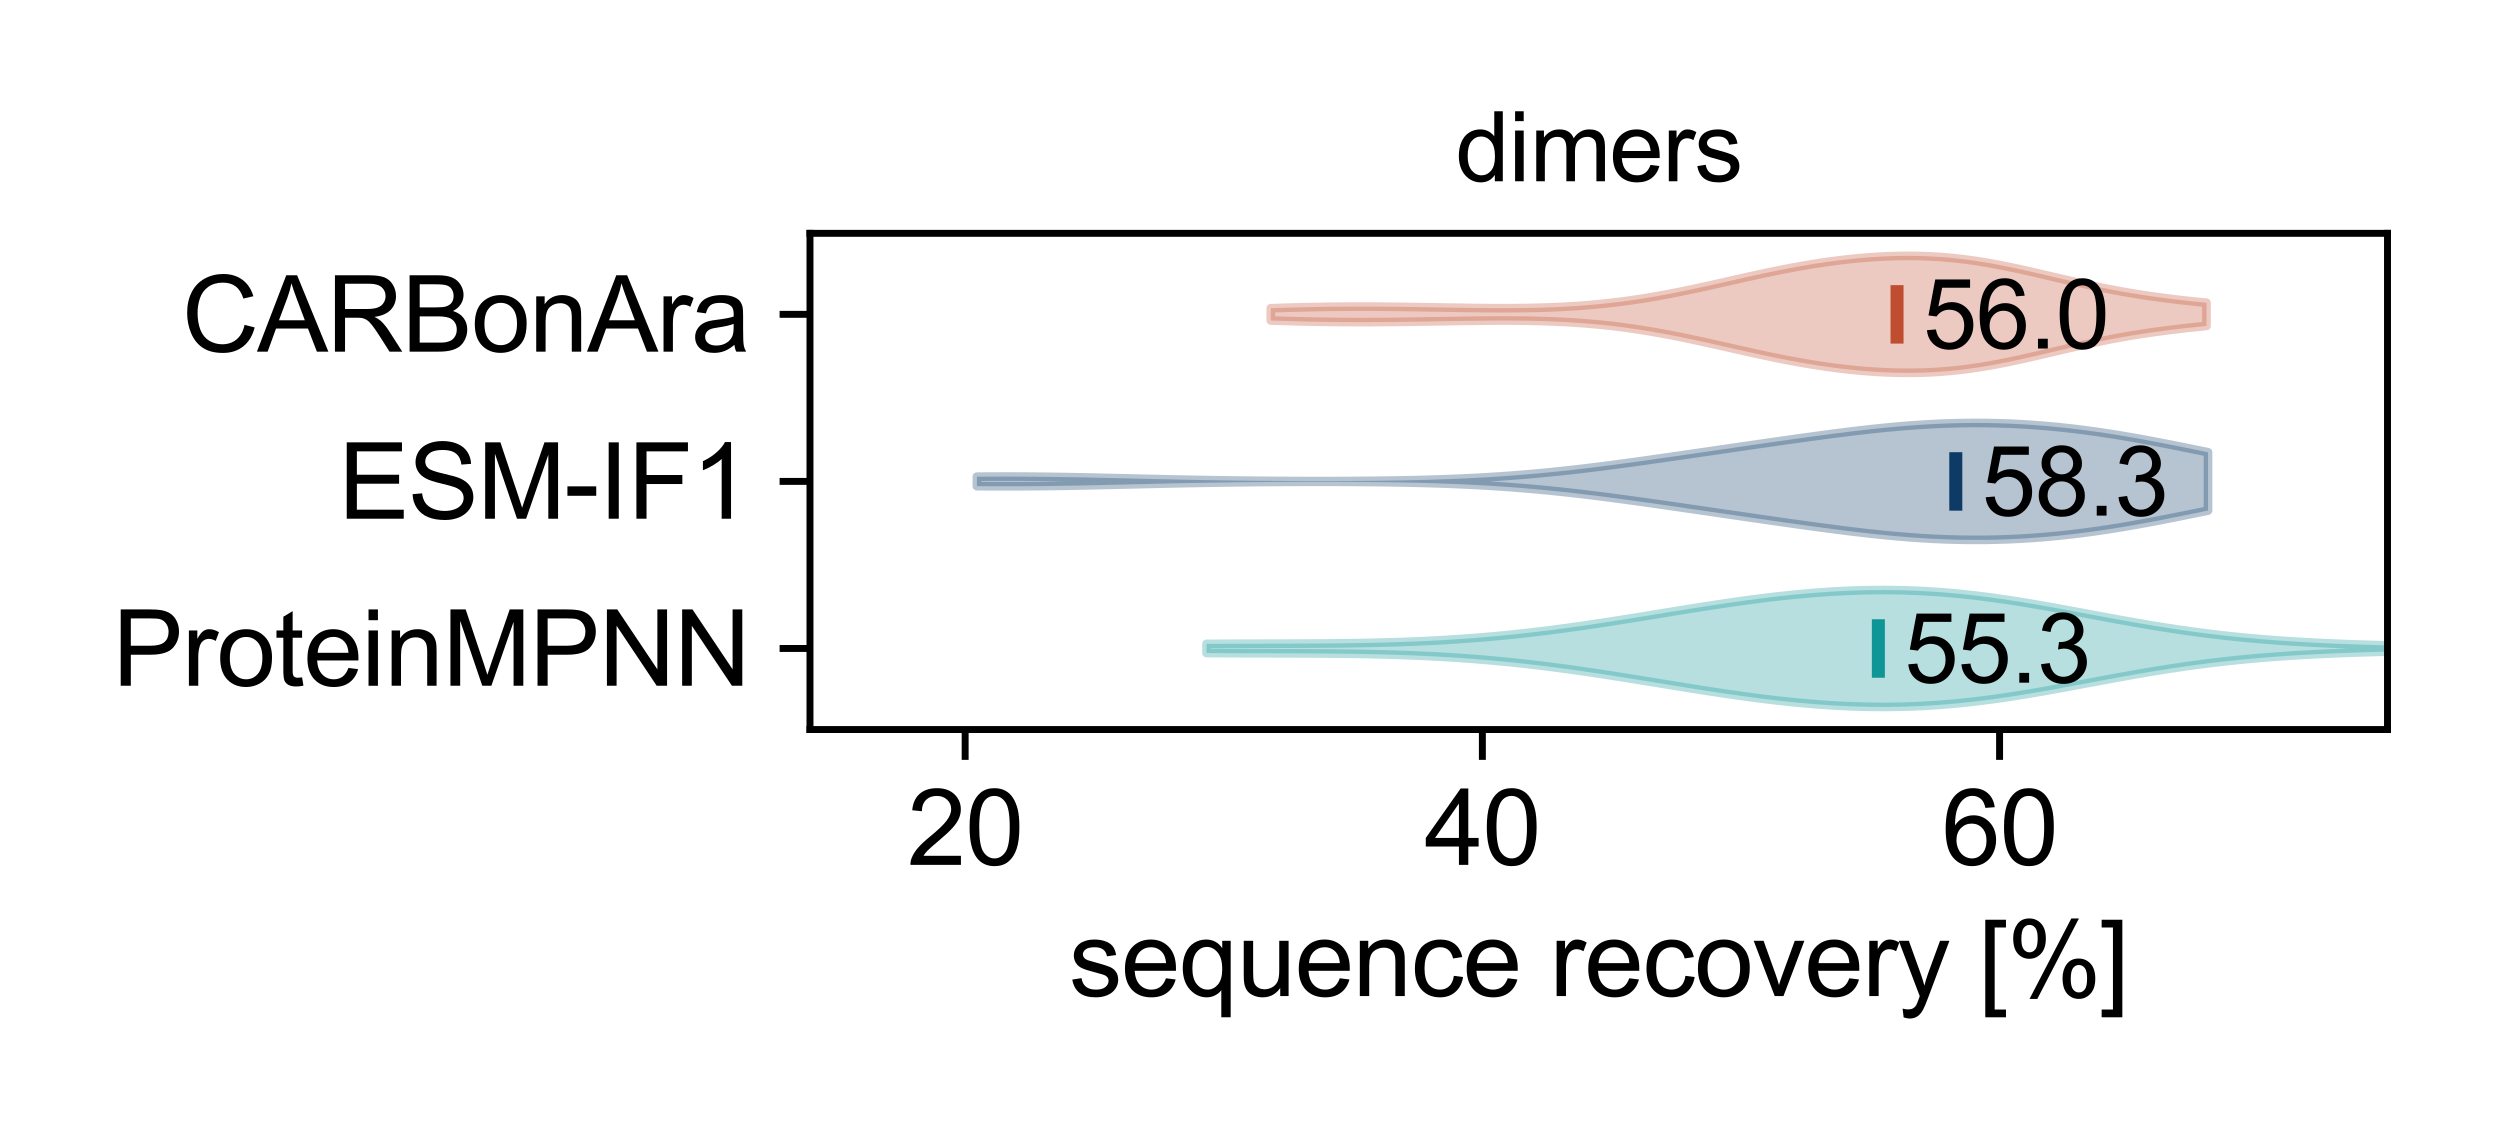 <?xml version="1.0" encoding="utf-8" standalone="no"?>
<!DOCTYPE svg PUBLIC "-//W3C//DTD SVG 1.1//EN"
  "http://www.w3.org/Graphics/SVG/1.1/DTD/svg11.dtd">
<svg xmlns:xlink="http://www.w3.org/1999/xlink" width="288pt" height="129.6pt" viewBox="0 0 288 129.6" xmlns="http://www.w3.org/2000/svg" version="1.1">
 <defs>
  <style type="text/css">*{stroke-linejoin: round; stroke-linecap: butt}</style>
 </defs>
 <g id="figure_1">
  <g id="patch_1">
   <path d="M 0 129.6 
L 288 129.6 
L 288 0 
L 0 0 
z
" style="fill: #ffffff"/>
  </g>
  <g id="axes_1">
   <g id="patch_2">
    <path d="M 93.31 84.04 
L 275.04 84.04 
L 275.04 26.88 
L 93.31 26.88 
z
" style="fill: #ffffff"/>
   </g>
   <g id="PolyCollection_1">
    <defs>
     <path id="m9dd0325451" d="M 138.991 -55.423 
L 138.991 -54.366 
L 141.049 -54.355 
L 143.107 -54.348 
L 145.165 -54.343 
L 147.223 -54.339 
L 149.282 -54.333 
L 151.34 -54.324 
L 153.398 -54.309 
L 155.456 -54.286 
L 157.514 -54.252 
L 159.572 -54.205 
L 161.631 -54.141 
L 163.689 -54.059 
L 165.747 -53.957 
L 167.805 -53.832 
L 169.863 -53.684 
L 171.921 -53.511 
L 173.979 -53.314 
L 176.038 -53.093 
L 178.096 -52.848 
L 180.154 -52.58 
L 182.212 -52.293 
L 184.27 -51.989 
L 186.328 -51.67 
L 188.387 -51.342 
L 190.445 -51.008 
L 192.503 -50.672 
L 194.561 -50.339 
L 196.619 -50.014 
L 198.677 -49.702 
L 200.736 -49.408 
L 202.794 -49.135 
L 204.852 -48.888 
L 206.91 -48.671 
L 208.968 -48.488 
L 211.026 -48.343 
L 213.085 -48.237 
L 215.143 -48.175 
L 217.201 -48.158 
L 219.259 -48.189 
L 221.317 -48.267 
L 223.375 -48.394 
L 225.434 -48.568 
L 227.492 -48.787 
L 229.55 -49.048 
L 231.608 -49.345 
L 233.666 -49.675 
L 235.724 -50.029 
L 237.782 -50.402 
L 239.841 -50.784 
L 241.899 -51.169 
L 243.957 -51.549 
L 246.015 -51.916 
L 248.073 -52.267 
L 250.131 -52.594 
L 252.19 -52.896 
L 254.248 -53.169 
L 256.306 -53.413 
L 258.364 -53.628 
L 260.422 -53.814 
L 262.48 -53.975 
L 264.539 -54.111 
L 266.597 -54.226 
L 268.655 -54.323 
L 270.713 -54.405 
L 272.771 -54.473 
L 274.829 -54.531 
L 276.888 -54.581 
L 278.946 -54.624 
L 281.004 -54.661 
L 283.062 -54.693 
L 285.12 -54.721 
L 287.178 -54.746 
L 289.236 -54.768 
L 291.295 -54.786 
L 293.353 -54.801 
L 295.411 -54.813 
L 297.469 -54.822 
L 299.527 -54.828 
L 301.585 -54.83 
L 303.644 -54.828 
L 305.702 -54.823 
L 307.76 -54.814 
L 309.818 -54.802 
L 311.876 -54.785 
L 313.934 -54.765 
L 315.993 -54.741 
L 318.051 -54.713 
L 320.109 -54.683 
L 322.167 -54.65 
L 324.225 -54.615 
L 326.283 -54.58 
L 328.342 -54.545 
L 330.4 -54.511 
L 332.458 -54.481 
L 334.516 -54.453 
L 336.574 -54.431 
L 338.632 -54.414 
L 340.69 -54.404 
L 342.749 -54.401 
L 342.749 -55.388 
L 342.749 -55.388 
L 340.69 -55.384 
L 338.632 -55.374 
L 336.574 -55.357 
L 334.516 -55.335 
L 332.458 -55.308 
L 330.4 -55.277 
L 328.342 -55.243 
L 326.283 -55.208 
L 324.225 -55.173 
L 322.167 -55.139 
L 320.109 -55.106 
L 318.051 -55.075 
L 315.993 -55.048 
L 313.934 -55.024 
L 311.876 -55.003 
L 309.818 -54.987 
L 307.76 -54.974 
L 305.702 -54.965 
L 303.644 -54.96 
L 301.585 -54.959 
L 299.527 -54.961 
L 297.469 -54.966 
L 295.411 -54.975 
L 293.353 -54.987 
L 291.295 -55.002 
L 289.236 -55.021 
L 287.178 -55.042 
L 285.12 -55.067 
L 283.062 -55.095 
L 281.004 -55.128 
L 278.946 -55.165 
L 276.888 -55.207 
L 274.829 -55.257 
L 272.771 -55.315 
L 270.713 -55.384 
L 268.655 -55.465 
L 266.597 -55.562 
L 264.539 -55.678 
L 262.48 -55.814 
L 260.422 -55.974 
L 258.364 -56.161 
L 256.306 -56.375 
L 254.248 -56.619 
L 252.19 -56.892 
L 250.131 -57.194 
L 248.073 -57.522 
L 246.015 -57.872 
L 243.957 -58.24 
L 241.899 -58.62 
L 239.841 -59.004 
L 237.782 -59.387 
L 235.724 -59.759 
L 233.666 -60.113 
L 231.608 -60.443 
L 229.55 -60.741 
L 227.492 -61.002 
L 225.434 -61.221 
L 223.375 -61.395 
L 221.317 -61.521 
L 219.259 -61.6 
L 217.201 -61.63 
L 215.143 -61.613 
L 213.085 -61.551 
L 211.026 -61.446 
L 208.968 -61.3 
L 206.91 -61.117 
L 204.852 -60.9 
L 202.794 -60.653 
L 200.736 -60.381 
L 198.677 -60.086 
L 196.619 -59.774 
L 194.561 -59.449 
L 192.503 -59.117 
L 190.445 -58.781 
L 188.387 -58.446 
L 186.328 -58.118 
L 184.27 -57.8 
L 182.212 -57.495 
L 180.154 -57.208 
L 178.096 -56.941 
L 176.038 -56.696 
L 173.979 -56.474 
L 171.921 -56.277 
L 169.863 -56.105 
L 167.805 -55.956 
L 165.747 -55.832 
L 163.689 -55.729 
L 161.631 -55.647 
L 159.572 -55.584 
L 157.514 -55.536 
L 155.456 -55.502 
L 153.398 -55.479 
L 151.34 -55.464 
L 149.282 -55.455 
L 147.223 -55.45 
L 145.165 -55.445 
L 143.107 -55.44 
L 141.049 -55.433 
L 138.991 -55.423 
z
" style="stroke: #0e9595; stroke-opacity: 0.3"/>
    </defs>
    <g clip-path="url(#pcd40fb743e)">
     <use xlink:href="#m9dd0325451" x="0" y="129.6" style="fill: #0e9595; fill-opacity: 0.3; stroke: #0e9595; stroke-opacity: 0.3"/>
    </g>
   </g>
   <g id="PolyCollection_2">
    <defs>
     <path id="m6ae68ebe24" d="M 112.539 -74.685 
L 112.539 -73.595 
L 113.972 -73.585 
L 115.404 -73.58 
L 116.837 -73.581 
L 118.27 -73.587 
L 119.702 -73.599 
L 121.135 -73.616 
L 122.567 -73.637 
L 124 -73.662 
L 125.432 -73.691 
L 126.865 -73.722 
L 128.298 -73.755 
L 129.73 -73.789 
L 131.163 -73.823 
L 132.595 -73.856 
L 134.028 -73.889 
L 135.46 -73.92 
L 136.893 -73.949 
L 138.325 -73.976 
L 139.758 -74 
L 141.191 -74.022 
L 142.623 -74.041 
L 144.056 -74.057 
L 145.488 -74.07 
L 146.921 -74.081 
L 148.353 -74.089 
L 149.786 -74.095 
L 151.219 -74.097 
L 152.651 -74.098 
L 154.084 -74.095 
L 155.516 -74.089 
L 156.949 -74.079 
L 158.381 -74.066 
L 159.814 -74.048 
L 161.247 -74.025 
L 162.679 -73.997 
L 164.112 -73.962 
L 165.544 -73.919 
L 166.977 -73.869 
L 168.409 -73.81 
L 169.842 -73.741 
L 171.275 -73.662 
L 172.707 -73.571 
L 174.14 -73.47 
L 175.572 -73.357 
L 177.005 -73.233 
L 178.437 -73.097 
L 179.87 -72.95 
L 181.303 -72.792 
L 182.735 -72.625 
L 184.168 -72.449 
L 185.6 -72.266 
L 187.033 -72.075 
L 188.465 -71.88 
L 189.898 -71.68 
L 191.331 -71.476 
L 192.763 -71.27 
L 194.196 -71.063 
L 195.628 -70.855 
L 197.061 -70.646 
L 198.493 -70.437 
L 199.926 -70.229 
L 201.359 -70.021 
L 202.791 -69.813 
L 204.224 -69.607 
L 205.656 -69.403 
L 207.089 -69.201 
L 208.521 -69.003 
L 209.954 -68.809 
L 211.387 -68.621 
L 212.819 -68.44 
L 214.252 -68.268 
L 215.684 -68.107 
L 217.117 -67.958 
L 218.549 -67.824 
L 219.982 -67.706 
L 221.415 -67.605 
L 222.847 -67.524 
L 224.28 -67.463 
L 225.712 -67.423 
L 227.145 -67.404 
L 228.577 -67.407 
L 230.01 -67.433 
L 231.442 -67.481 
L 232.875 -67.551 
L 234.308 -67.643 
L 235.74 -67.757 
L 237.173 -67.891 
L 238.605 -68.046 
L 240.038 -68.222 
L 241.47 -68.416 
L 242.903 -68.629 
L 244.336 -68.858 
L 245.768 -69.103 
L 247.201 -69.362 
L 248.633 -69.632 
L 250.066 -69.912 
L 251.498 -70.198 
L 252.931 -70.488 
L 254.364 -70.779 
L 254.364 -77.501 
L 254.364 -77.501 
L 252.931 -77.792 
L 251.498 -78.082 
L 250.066 -78.368 
L 248.633 -78.648 
L 247.201 -78.918 
L 245.768 -79.177 
L 244.336 -79.422 
L 242.903 -79.651 
L 241.47 -79.864 
L 240.038 -80.058 
L 238.605 -80.234 
L 237.173 -80.389 
L 235.74 -80.523 
L 234.308 -80.637 
L 232.875 -80.729 
L 231.442 -80.799 
L 230.01 -80.847 
L 228.577 -80.873 
L 227.145 -80.876 
L 225.712 -80.857 
L 224.28 -80.817 
L 222.847 -80.756 
L 221.415 -80.675 
L 219.982 -80.574 
L 218.549 -80.456 
L 217.117 -80.322 
L 215.684 -80.173 
L 214.252 -80.012 
L 212.819 -79.84 
L 211.387 -79.659 
L 209.954 -79.471 
L 208.521 -79.277 
L 207.089 -79.079 
L 205.656 -78.877 
L 204.224 -78.673 
L 202.791 -78.467 
L 201.359 -78.259 
L 199.926 -78.051 
L 198.493 -77.843 
L 197.061 -77.634 
L 195.628 -77.425 
L 194.196 -77.217 
L 192.763 -77.01 
L 191.331 -76.804 
L 189.898 -76.6 
L 188.465 -76.4 
L 187.033 -76.205 
L 185.6 -76.014 
L 184.168 -75.831 
L 182.735 -75.655 
L 181.303 -75.488 
L 179.87 -75.33 
L 178.437 -75.183 
L 177.005 -75.047 
L 175.572 -74.923 
L 174.14 -74.81 
L 172.707 -74.709 
L 171.275 -74.618 
L 169.842 -74.539 
L 168.409 -74.47 
L 166.977 -74.411 
L 165.544 -74.361 
L 164.112 -74.318 
L 162.679 -74.283 
L 161.247 -74.255 
L 159.814 -74.232 
L 158.381 -74.214 
L 156.949 -74.201 
L 155.516 -74.191 
L 154.084 -74.185 
L 152.651 -74.182 
L 151.219 -74.183 
L 149.786 -74.185 
L 148.353 -74.191 
L 146.921 -74.199 
L 145.488 -74.21 
L 144.056 -74.223 
L 142.623 -74.239 
L 141.191 -74.258 
L 139.758 -74.28 
L 138.325 -74.304 
L 136.893 -74.331 
L 135.46 -74.36 
L 134.028 -74.391 
L 132.595 -74.424 
L 131.163 -74.457 
L 129.73 -74.491 
L 128.298 -74.525 
L 126.865 -74.558 
L 125.432 -74.589 
L 124 -74.618 
L 122.567 -74.643 
L 121.135 -74.664 
L 119.702 -74.681 
L 118.27 -74.693 
L 116.837 -74.699 
L 115.404 -74.7 
L 113.972 -74.695 
L 112.539 -74.685 
z
" style="stroke: #0d3b66; stroke-opacity: 0.3"/>
    </defs>
    <g clip-path="url(#pcd40fb743e)">
     <use xlink:href="#m6ae68ebe24" x="0" y="129.6" style="fill: #0d3b66; fill-opacity: 0.3; stroke: #0d3b66; stroke-opacity: 0.3"/>
    </g>
   </g>
   <g id="PolyCollection_3">
    <defs>
     <path id="m6cbca2a9e2" d="M 146.394 -94.092 
L 146.394 -92.68 
L 147.482 -92.644 
L 148.571 -92.612 
L 149.66 -92.583 
L 150.749 -92.557 
L 151.838 -92.536 
L 152.926 -92.519 
L 154.015 -92.506 
L 155.104 -92.497 
L 156.193 -92.493 
L 157.282 -92.492 
L 158.37 -92.496 
L 159.459 -92.502 
L 160.548 -92.512 
L 161.637 -92.525 
L 162.726 -92.54 
L 163.815 -92.557 
L 164.903 -92.574 
L 165.992 -92.593 
L 167.081 -92.611 
L 168.17 -92.628 
L 169.259 -92.643 
L 170.347 -92.657 
L 171.436 -92.666 
L 172.525 -92.672 
L 173.614 -92.672 
L 174.703 -92.667 
L 175.791 -92.654 
L 176.88 -92.633 
L 177.969 -92.603 
L 179.058 -92.562 
L 180.147 -92.511 
L 181.235 -92.448 
L 182.324 -92.373 
L 183.413 -92.284 
L 184.502 -92.181 
L 185.591 -92.064 
L 186.68 -91.932 
L 187.768 -91.786 
L 188.857 -91.625 
L 189.946 -91.451 
L 191.035 -91.263 
L 192.124 -91.062 
L 193.212 -90.851 
L 194.301 -90.629 
L 195.39 -90.398 
L 196.479 -90.161 
L 197.568 -89.919 
L 198.656 -89.674 
L 199.745 -89.428 
L 200.834 -89.183 
L 201.923 -88.941 
L 203.012 -88.705 
L 204.1 -88.475 
L 205.189 -88.254 
L 206.278 -88.044 
L 207.367 -87.844 
L 208.456 -87.657 
L 209.545 -87.484 
L 210.633 -87.325 
L 211.722 -87.181 
L 212.811 -87.052 
L 213.9 -86.94 
L 214.989 -86.845 
L 216.077 -86.768 
L 217.166 -86.709 
L 218.255 -86.669 
L 219.344 -86.65 
L 220.433 -86.651 
L 221.521 -86.675 
L 222.61 -86.721 
L 223.699 -86.791 
L 224.788 -86.883 
L 225.877 -86.999 
L 226.965 -87.138 
L 228.054 -87.298 
L 229.143 -87.479 
L 230.232 -87.679 
L 231.321 -87.895 
L 232.41 -88.125 
L 233.498 -88.365 
L 234.587 -88.614 
L 235.676 -88.868 
L 236.765 -89.123 
L 237.854 -89.377 
L 238.942 -89.627 
L 240.031 -89.871 
L 241.12 -90.106 
L 242.209 -90.33 
L 243.298 -90.544 
L 244.386 -90.745 
L 245.475 -90.934 
L 246.564 -91.11 
L 247.653 -91.274 
L 248.742 -91.427 
L 249.83 -91.569 
L 250.919 -91.702 
L 252.008 -91.825 
L 253.097 -91.941 
L 254.186 -92.051 
L 254.186 -94.721 
L 254.186 -94.721 
L 253.097 -94.83 
L 252.008 -94.946 
L 250.919 -95.07 
L 249.83 -95.202 
L 248.742 -95.345 
L 247.653 -95.497 
L 246.564 -95.661 
L 245.475 -95.838 
L 244.386 -96.026 
L 243.298 -96.228 
L 242.209 -96.441 
L 241.12 -96.666 
L 240.031 -96.901 
L 238.942 -97.144 
L 237.854 -97.394 
L 236.765 -97.648 
L 235.676 -97.904 
L 234.587 -98.157 
L 233.498 -98.406 
L 232.41 -98.647 
L 231.321 -98.877 
L 230.232 -99.093 
L 229.143 -99.292 
L 228.054 -99.473 
L 226.965 -99.634 
L 225.877 -99.772 
L 224.788 -99.888 
L 223.699 -99.981 
L 222.61 -100.05 
L 221.521 -100.096 
L 220.433 -100.12 
L 219.344 -100.122 
L 218.255 -100.102 
L 217.166 -100.063 
L 216.077 -100.004 
L 214.989 -99.926 
L 213.9 -99.831 
L 212.811 -99.719 
L 211.722 -99.591 
L 210.633 -99.447 
L 209.545 -99.288 
L 208.456 -99.114 
L 207.367 -98.927 
L 206.278 -98.728 
L 205.189 -98.517 
L 204.1 -98.296 
L 203.012 -98.067 
L 201.923 -97.83 
L 200.834 -97.589 
L 199.745 -97.344 
L 198.656 -97.098 
L 197.568 -96.853 
L 196.479 -96.611 
L 195.39 -96.373 
L 194.301 -96.143 
L 193.212 -95.921 
L 192.124 -95.709 
L 191.035 -95.509 
L 189.946 -95.321 
L 188.857 -95.146 
L 187.768 -94.986 
L 186.68 -94.84 
L 185.591 -94.708 
L 184.502 -94.591 
L 183.413 -94.488 
L 182.324 -94.399 
L 181.235 -94.323 
L 180.147 -94.26 
L 179.058 -94.209 
L 177.969 -94.169 
L 176.88 -94.139 
L 175.791 -94.118 
L 174.703 -94.105 
L 173.614 -94.099 
L 172.525 -94.1 
L 171.436 -94.105 
L 170.347 -94.115 
L 169.259 -94.128 
L 168.17 -94.144 
L 167.081 -94.161 
L 165.992 -94.179 
L 164.903 -94.197 
L 163.815 -94.215 
L 162.726 -94.232 
L 161.637 -94.247 
L 160.548 -94.259 
L 159.459 -94.269 
L 158.37 -94.276 
L 157.282 -94.279 
L 156.193 -94.279 
L 155.104 -94.274 
L 154.015 -94.266 
L 152.926 -94.253 
L 151.838 -94.235 
L 150.749 -94.214 
L 149.66 -94.189 
L 148.571 -94.16 
L 147.482 -94.127 
L 146.394 -94.092 
z
" style="stroke: #bf4e30; stroke-opacity: 0.3"/>
    </defs>
    <g clip-path="url(#pcd40fb743e)">
     <use xlink:href="#m6cbca2a9e2" x="0" y="129.6" style="fill: #bf4e30; fill-opacity: 0.3; stroke: #bf4e30; stroke-opacity: 0.3"/>
    </g>
   </g>
   <g id="matplotlib.axis_1">
    <g id="xtick_1">
     <g id="line2d_1">
      <defs>
       <path id="md752f1bdc6" d="M 0 0 
L 0 3.5 
" style="stroke: #000000; stroke-width: 0.8"/>
      </defs>
      <g>
       <use xlink:href="#md752f1bdc6" x="111.185" y="84.04" style="stroke: #000000; stroke-width: 0.8"/>
      </g>
     </g>
     <g id="text_1">
      <!-- 20 -->
      <g transform="translate(104.512 99.629) scale(0.12 -0.12)">
       <defs>
        <path id="ArialMT-32" d="M 3222 541 
L 3222 0 
L 194 0 
Q 188 203 259 391 
Q 375 700 629 1000 
Q 884 1300 1366 1694 
Q 2113 2306 2375 2664 
Q 2638 3022 2638 3341 
Q 2638 3675 2398 3904 
Q 2159 4134 1775 4134 
Q 1369 4134 1125 3890 
Q 881 3647 878 3216 
L 300 3275 
Q 359 3922 746 4261 
Q 1134 4600 1788 4600 
Q 2447 4600 2831 4234 
Q 3216 3869 3216 3328 
Q 3216 3053 3103 2787 
Q 2991 2522 2730 2228 
Q 2469 1934 1863 1422 
Q 1356 997 1212 845 
Q 1069 694 975 541 
L 3222 541 
z
" transform="scale(0.016)"/>
        <path id="ArialMT-30" d="M 266 2259 
Q 266 3072 433 3567 
Q 600 4063 929 4331 
Q 1259 4600 1759 4600 
Q 2128 4600 2406 4451 
Q 2684 4303 2865 4023 
Q 3047 3744 3150 3342 
Q 3253 2941 3253 2259 
Q 3253 1453 3087 958 
Q 2922 463 2592 192 
Q 2263 -78 1759 -78 
Q 1097 -78 719 397 
Q 266 969 266 2259 
z
M 844 2259 
Q 844 1131 1108 757 
Q 1372 384 1759 384 
Q 2147 384 2411 759 
Q 2675 1134 2675 2259 
Q 2675 3391 2411 3762 
Q 2147 4134 1753 4134 
Q 1366 4134 1134 3806 
Q 844 3388 844 2259 
z
" transform="scale(0.016)"/>
       </defs>
       <use xlink:href="#ArialMT-32"/>
       <use xlink:href="#ArialMT-30" x="55.615"/>
      </g>
     </g>
    </g>
    <g id="xtick_2">
     <g id="line2d_2">
      <g>
       <use xlink:href="#md752f1bdc6" x="170.769" y="84.04" style="stroke: #000000; stroke-width: 0.8"/>
      </g>
     </g>
     <g id="text_2">
      <!-- 40 -->
      <g transform="translate(164.096 99.629) scale(0.12 -0.12)">
       <defs>
        <path id="ArialMT-34" d="M 2069 0 
L 2069 1097 
L 81 1097 
L 81 1613 
L 2172 4581 
L 2631 4581 
L 2631 1613 
L 3250 1613 
L 3250 1097 
L 2631 1097 
L 2631 0 
L 2069 0 
z
M 2069 1613 
L 2069 3678 
L 634 1613 
L 2069 1613 
z
" transform="scale(0.016)"/>
       </defs>
       <use xlink:href="#ArialMT-34"/>
       <use xlink:href="#ArialMT-30" x="55.615"/>
      </g>
     </g>
    </g>
    <g id="xtick_3">
     <g id="line2d_3">
      <g>
       <use xlink:href="#md752f1bdc6" x="230.352" y="84.04" style="stroke: #000000; stroke-width: 0.8"/>
      </g>
     </g>
     <g id="text_3">
      <!-- 60 -->
      <g transform="translate(223.679 99.629) scale(0.12 -0.12)">
       <defs>
        <path id="ArialMT-36" d="M 3184 3459 
L 2625 3416 
Q 2550 3747 2413 3897 
Q 2184 4138 1850 4138 
Q 1581 4138 1378 3988 
Q 1113 3794 959 3422 
Q 806 3050 800 2363 
Q 1003 2672 1297 2822 
Q 1591 2972 1913 2972 
Q 2475 2972 2870 2558 
Q 3266 2144 3266 1488 
Q 3266 1056 3080 686 
Q 2894 316 2569 119 
Q 2244 -78 1831 -78 
Q 1128 -78 684 439 
Q 241 956 241 2144 
Q 241 3472 731 4075 
Q 1159 4600 1884 4600 
Q 2425 4600 2770 4297 
Q 3116 3994 3184 3459 
z
M 888 1484 
Q 888 1194 1011 928 
Q 1134 663 1356 523 
Q 1578 384 1822 384 
Q 2178 384 2434 671 
Q 2691 959 2691 1453 
Q 2691 1928 2437 2201 
Q 2184 2475 1800 2475 
Q 1419 2475 1153 2201 
Q 888 1928 888 1484 
z
" transform="scale(0.016)"/>
       </defs>
       <use xlink:href="#ArialMT-36"/>
       <use xlink:href="#ArialMT-30" x="55.615"/>
      </g>
     </g>
    </g>
    <g id="text_4">
     <!-- sequence recovery [%] -->
     <g transform="translate(123.147 114.75) scale(0.12 -0.12)">
      <defs>
       <path id="ArialMT-73" d="M 197 991 
L 753 1078 
Q 800 744 1014 566 
Q 1228 388 1613 388 
Q 2000 388 2187 545 
Q 2375 703 2375 916 
Q 2375 1106 2209 1216 
Q 2094 1291 1634 1406 
Q 1016 1563 777 1677 
Q 538 1791 414 1992 
Q 291 2194 291 2438 
Q 291 2659 392 2848 
Q 494 3038 669 3163 
Q 800 3259 1026 3326 
Q 1253 3394 1513 3394 
Q 1903 3394 2198 3281 
Q 2494 3169 2634 2976 
Q 2775 2784 2828 2463 
L 2278 2388 
Q 2241 2644 2061 2787 
Q 1881 2931 1553 2931 
Q 1166 2931 1000 2803 
Q 834 2675 834 2503 
Q 834 2394 903 2306 
Q 972 2216 1119 2156 
Q 1203 2125 1616 2013 
Q 2213 1853 2448 1751 
Q 2684 1650 2818 1456 
Q 2953 1263 2953 975 
Q 2953 694 2789 445 
Q 2625 197 2315 61 
Q 2006 -75 1616 -75 
Q 969 -75 630 194 
Q 291 463 197 991 
z
" transform="scale(0.016)"/>
       <path id="ArialMT-65" d="M 2694 1069 
L 3275 997 
Q 3138 488 2766 206 
Q 2394 -75 1816 -75 
Q 1088 -75 661 373 
Q 234 822 234 1631 
Q 234 2469 665 2931 
Q 1097 3394 1784 3394 
Q 2450 3394 2872 2941 
Q 3294 2488 3294 1666 
Q 3294 1616 3291 1516 
L 816 1516 
Q 847 969 1125 678 
Q 1403 388 1819 388 
Q 2128 388 2347 550 
Q 2566 713 2694 1069 
z
M 847 1978 
L 2700 1978 
Q 2663 2397 2488 2606 
Q 2219 2931 1791 2931 
Q 1403 2931 1139 2672 
Q 875 2413 847 1978 
z
" transform="scale(0.016)"/>
       <path id="ArialMT-71" d="M 2538 -1272 
L 2538 353 
Q 2406 169 2170 47 
Q 1934 -75 1669 -75 
Q 1078 -75 651 397 
Q 225 869 225 1691 
Q 225 2191 398 2587 
Q 572 2984 901 3189 
Q 1231 3394 1625 3394 
Q 2241 3394 2594 2875 
L 2594 3319 
L 3100 3319 
L 3100 -1272 
L 2538 -1272 
z
M 803 1669 
Q 803 1028 1072 708 
Q 1341 388 1716 388 
Q 2075 388 2334 692 
Q 2594 997 2594 1619 
Q 2594 2281 2320 2615 
Q 2047 2950 1678 2950 
Q 1313 2950 1058 2639 
Q 803 2328 803 1669 
z
" transform="scale(0.016)"/>
       <path id="ArialMT-75" d="M 2597 0 
L 2597 488 
Q 2209 -75 1544 -75 
Q 1250 -75 995 37 
Q 741 150 617 320 
Q 494 491 444 738 
Q 409 903 409 1263 
L 409 3319 
L 972 3319 
L 972 1478 
Q 972 1038 1006 884 
Q 1059 663 1231 536 
Q 1403 409 1656 409 
Q 1909 409 2131 539 
Q 2353 669 2445 892 
Q 2538 1116 2538 1541 
L 2538 3319 
L 3100 3319 
L 3100 0 
L 2597 0 
z
" transform="scale(0.016)"/>
       <path id="ArialMT-6e" d="M 422 0 
L 422 3319 
L 928 3319 
L 928 2847 
Q 1294 3394 1984 3394 
Q 2284 3394 2536 3286 
Q 2788 3178 2913 3003 
Q 3038 2828 3088 2588 
Q 3119 2431 3119 2041 
L 3119 0 
L 2556 0 
L 2556 2019 
Q 2556 2363 2490 2533 
Q 2425 2703 2258 2804 
Q 2091 2906 1866 2906 
Q 1506 2906 1245 2678 
Q 984 2450 984 1813 
L 984 0 
L 422 0 
z
" transform="scale(0.016)"/>
       <path id="ArialMT-63" d="M 2588 1216 
L 3141 1144 
Q 3050 572 2676 248 
Q 2303 -75 1759 -75 
Q 1078 -75 664 370 
Q 250 816 250 1647 
Q 250 2184 428 2587 
Q 606 2991 970 3192 
Q 1334 3394 1763 3394 
Q 2303 3394 2647 3120 
Q 2991 2847 3088 2344 
L 2541 2259 
Q 2463 2594 2264 2762 
Q 2066 2931 1784 2931 
Q 1359 2931 1093 2626 
Q 828 2322 828 1663 
Q 828 994 1084 691 
Q 1341 388 1753 388 
Q 2084 388 2306 591 
Q 2528 794 2588 1216 
z
" transform="scale(0.016)"/>
       <path id="ArialMT-20" transform="scale(0.016)"/>
       <path id="ArialMT-72" d="M 416 0 
L 416 3319 
L 922 3319 
L 922 2816 
Q 1116 3169 1280 3281 
Q 1444 3394 1641 3394 
Q 1925 3394 2219 3213 
L 2025 2691 
Q 1819 2813 1613 2813 
Q 1428 2813 1281 2702 
Q 1134 2591 1072 2394 
Q 978 2094 978 1738 
L 978 0 
L 416 0 
z
" transform="scale(0.016)"/>
       <path id="ArialMT-6f" d="M 213 1659 
Q 213 2581 725 3025 
Q 1153 3394 1769 3394 
Q 2453 3394 2887 2945 
Q 3322 2497 3322 1706 
Q 3322 1066 3130 698 
Q 2938 331 2570 128 
Q 2203 -75 1769 -75 
Q 1072 -75 642 372 
Q 213 819 213 1659 
z
M 791 1659 
Q 791 1022 1069 705 
Q 1347 388 1769 388 
Q 2188 388 2466 706 
Q 2744 1025 2744 1678 
Q 2744 2294 2464 2611 
Q 2184 2928 1769 2928 
Q 1347 2928 1069 2612 
Q 791 2297 791 1659 
z
" transform="scale(0.016)"/>
       <path id="ArialMT-76" d="M 1344 0 
L 81 3319 
L 675 3319 
L 1388 1331 
Q 1503 1009 1600 663 
Q 1675 925 1809 1294 
L 2547 3319 
L 3125 3319 
L 1869 0 
L 1344 0 
z
" transform="scale(0.016)"/>
       <path id="ArialMT-79" d="M 397 -1278 
L 334 -750 
Q 519 -800 656 -800 
Q 844 -800 956 -737 
Q 1069 -675 1141 -563 
Q 1194 -478 1313 -144 
Q 1328 -97 1363 -6 
L 103 3319 
L 709 3319 
L 1400 1397 
Q 1534 1031 1641 628 
Q 1738 1016 1872 1384 
L 2581 3319 
L 3144 3319 
L 1881 -56 
Q 1678 -603 1566 -809 
Q 1416 -1088 1222 -1217 
Q 1028 -1347 759 -1347 
Q 597 -1347 397 -1278 
z
" transform="scale(0.016)"/>
       <path id="ArialMT-5b" d="M 434 -1272 
L 434 4581 
L 1675 4581 
L 1675 4116 
L 997 4116 
L 997 -806 
L 1675 -806 
L 1675 -1272 
L 434 -1272 
z
" transform="scale(0.016)"/>
       <path id="ArialMT-25" d="M 372 3481 
Q 372 3972 619 4315 
Q 866 4659 1334 4659 
Q 1766 4659 2048 4351 
Q 2331 4044 2331 3447 
Q 2331 2866 2045 2552 
Q 1759 2238 1341 2238 
Q 925 2238 648 2547 
Q 372 2856 372 3481 
z
M 1350 4272 
Q 1141 4272 1002 4090 
Q 863 3909 863 3425 
Q 863 2984 1003 2804 
Q 1144 2625 1350 2625 
Q 1563 2625 1702 2806 
Q 1841 2988 1841 3469 
Q 1841 3913 1700 4092 
Q 1559 4272 1350 4272 
z
M 1353 -169 
L 3859 4659 
L 4316 4659 
L 1819 -169 
L 1353 -169 
z
M 3334 1075 
Q 3334 1569 3581 1911 
Q 3828 2253 4300 2253 
Q 4731 2253 5014 1945 
Q 5297 1638 5297 1041 
Q 5297 459 5011 145 
Q 4725 -169 4303 -169 
Q 3888 -169 3611 142 
Q 3334 453 3334 1075 
z
M 4316 1866 
Q 4103 1866 3964 1684 
Q 3825 1503 3825 1019 
Q 3825 581 3965 400 
Q 4106 219 4313 219 
Q 4528 219 4667 400 
Q 4806 581 4806 1063 
Q 4806 1506 4665 1686 
Q 4525 1866 4316 1866 
z
" transform="scale(0.016)"/>
       <path id="ArialMT-5d" d="M 1363 -1272 
L 122 -1272 
L 122 -806 
L 800 -806 
L 800 4116 
L 122 4116 
L 122 4581 
L 1363 4581 
L 1363 -1272 
z
" transform="scale(0.016)"/>
      </defs>
      <use xlink:href="#ArialMT-73"/>
      <use xlink:href="#ArialMT-65" x="50"/>
      <use xlink:href="#ArialMT-71" x="105.615"/>
      <use xlink:href="#ArialMT-75" x="161.23"/>
      <use xlink:href="#ArialMT-65" x="216.846"/>
      <use xlink:href="#ArialMT-6e" x="272.461"/>
      <use xlink:href="#ArialMT-63" x="328.076"/>
      <use xlink:href="#ArialMT-65" x="378.076"/>
      <use xlink:href="#ArialMT-20" x="433.691"/>
      <use xlink:href="#ArialMT-72" x="461.475"/>
      <use xlink:href="#ArialMT-65" x="494.775"/>
      <use xlink:href="#ArialMT-63" x="550.391"/>
      <use xlink:href="#ArialMT-6f" x="600.391"/>
      <use xlink:href="#ArialMT-76" x="656.006"/>
      <use xlink:href="#ArialMT-65" x="706.006"/>
      <use xlink:href="#ArialMT-72" x="761.621"/>
      <use xlink:href="#ArialMT-79" x="794.922"/>
      <use xlink:href="#ArialMT-20" x="844.922"/>
      <use xlink:href="#ArialMT-5b" x="872.705"/>
      <use xlink:href="#ArialMT-25" x="900.488"/>
      <use xlink:href="#ArialMT-5d" x="989.404"/>
     </g>
    </g>
   </g>
   <g id="matplotlib.axis_2">
    <g id="ytick_1">
     <g id="line2d_4">
      <defs>
       <path id="m5db9c53a48" d="M 0 0 
L -3.5 0 
" style="stroke: #000000; stroke-width: 0.8"/>
      </defs>
      <g>
       <use xlink:href="#m5db9c53a48" x="93.31" y="74.706" style="stroke: #000000; stroke-width: 0.8"/>
      </g>
     </g>
     <g id="text_5">
      <!-- ProteinMPNN -->
      <g transform="translate(12.958 79) scale(0.12 -0.12)">
       <defs>
        <path id="ArialMT-50" d="M 494 0 
L 494 4581 
L 2222 4581 
Q 2678 4581 2919 4538 
Q 3256 4481 3484 4323 
Q 3713 4166 3852 3881 
Q 3991 3597 3991 3256 
Q 3991 2672 3619 2267 
Q 3247 1863 2275 1863 
L 1100 1863 
L 1100 0 
L 494 0 
z
M 1100 2403 
L 2284 2403 
Q 2872 2403 3119 2622 
Q 3366 2841 3366 3238 
Q 3366 3525 3220 3729 
Q 3075 3934 2838 4000 
Q 2684 4041 2272 4041 
L 1100 4041 
L 1100 2403 
z
" transform="scale(0.016)"/>
        <path id="ArialMT-74" d="M 1650 503 
L 1731 6 
Q 1494 -44 1306 -44 
Q 1000 -44 831 53 
Q 663 150 594 308 
Q 525 466 525 972 
L 525 2881 
L 113 2881 
L 113 3319 
L 525 3319 
L 525 4141 
L 1084 4478 
L 1084 3319 
L 1650 3319 
L 1650 2881 
L 1084 2881 
L 1084 941 
Q 1084 700 1114 631 
Q 1144 563 1211 522 
Q 1278 481 1403 481 
Q 1497 481 1650 503 
z
" transform="scale(0.016)"/>
        <path id="ArialMT-69" d="M 425 3934 
L 425 4581 
L 988 4581 
L 988 3934 
L 425 3934 
z
M 425 0 
L 425 3319 
L 988 3319 
L 988 0 
L 425 0 
z
" transform="scale(0.016)"/>
        <path id="ArialMT-4d" d="M 475 0 
L 475 4581 
L 1388 4581 
L 2472 1338 
Q 2622 884 2691 659 
Q 2769 909 2934 1394 
L 4031 4581 
L 4847 4581 
L 4847 0 
L 4263 0 
L 4263 3834 
L 2931 0 
L 2384 0 
L 1059 3900 
L 1059 0 
L 475 0 
z
" transform="scale(0.016)"/>
        <path id="ArialMT-4e" d="M 488 0 
L 488 4581 
L 1109 4581 
L 3516 984 
L 3516 4581 
L 4097 4581 
L 4097 0 
L 3475 0 
L 1069 3600 
L 1069 0 
L 488 0 
z
" transform="scale(0.016)"/>
       </defs>
       <use xlink:href="#ArialMT-50"/>
       <use xlink:href="#ArialMT-72" x="66.699"/>
       <use xlink:href="#ArialMT-6f" x="100"/>
       <use xlink:href="#ArialMT-74" x="155.615"/>
       <use xlink:href="#ArialMT-65" x="183.398"/>
       <use xlink:href="#ArialMT-69" x="239.014"/>
       <use xlink:href="#ArialMT-6e" x="261.23"/>
       <use xlink:href="#ArialMT-4d" x="316.846"/>
       <use xlink:href="#ArialMT-50" x="400.146"/>
       <use xlink:href="#ArialMT-4e" x="466.846"/>
       <use xlink:href="#ArialMT-4e" x="539.062"/>
      </g>
     </g>
    </g>
    <g id="ytick_2">
     <g id="line2d_5">
      <g>
       <use xlink:href="#m5db9c53a48" x="93.31" y="55.46" style="stroke: #000000; stroke-width: 0.8"/>
      </g>
     </g>
     <g id="text_6">
      <!-- ESM-IF1 -->
      <g transform="translate(38.974 59.755) scale(0.12 -0.12)">
       <defs>
        <path id="ArialMT-45" d="M 506 0 
L 506 4581 
L 3819 4581 
L 3819 4041 
L 1113 4041 
L 1113 2638 
L 3647 2638 
L 3647 2100 
L 1113 2100 
L 1113 541 
L 3925 541 
L 3925 0 
L 506 0 
z
" transform="scale(0.016)"/>
        <path id="ArialMT-53" d="M 288 1472 
L 859 1522 
Q 900 1178 1048 958 
Q 1197 738 1509 602 
Q 1822 466 2213 466 
Q 2559 466 2825 569 
Q 3091 672 3220 851 
Q 3350 1031 3350 1244 
Q 3350 1459 3225 1620 
Q 3100 1781 2813 1891 
Q 2628 1963 1997 2114 
Q 1366 2266 1113 2400 
Q 784 2572 623 2826 
Q 463 3081 463 3397 
Q 463 3744 659 4045 
Q 856 4347 1234 4503 
Q 1613 4659 2075 4659 
Q 2584 4659 2973 4495 
Q 3363 4331 3572 4012 
Q 3781 3694 3797 3291 
L 3216 3247 
Q 3169 3681 2898 3903 
Q 2628 4125 2100 4125 
Q 1550 4125 1298 3923 
Q 1047 3722 1047 3438 
Q 1047 3191 1225 3031 
Q 1400 2872 2139 2705 
Q 2878 2538 3153 2413 
Q 3553 2228 3743 1945 
Q 3934 1663 3934 1294 
Q 3934 928 3725 604 
Q 3516 281 3123 101 
Q 2731 -78 2241 -78 
Q 1619 -78 1198 103 
Q 778 284 539 648 
Q 300 1013 288 1472 
z
" transform="scale(0.016)"/>
        <path id="ArialMT-2d" d="M 203 1375 
L 203 1941 
L 1931 1941 
L 1931 1375 
L 203 1375 
z
" transform="scale(0.016)"/>
        <path id="ArialMT-49" d="M 597 0 
L 597 4581 
L 1203 4581 
L 1203 0 
L 597 0 
z
" transform="scale(0.016)"/>
        <path id="ArialMT-46" d="M 525 0 
L 525 4581 
L 3616 4581 
L 3616 4041 
L 1131 4041 
L 1131 2622 
L 3281 2622 
L 3281 2081 
L 1131 2081 
L 1131 0 
L 525 0 
z
" transform="scale(0.016)"/>
        <path id="ArialMT-31" d="M 2384 0 
L 1822 0 
L 1822 3584 
Q 1619 3391 1289 3197 
Q 959 3003 697 2906 
L 697 3450 
Q 1169 3672 1522 3987 
Q 1875 4303 2022 4600 
L 2384 4600 
L 2384 0 
z
" transform="scale(0.016)"/>
       </defs>
       <use xlink:href="#ArialMT-45"/>
       <use xlink:href="#ArialMT-53" x="66.699"/>
       <use xlink:href="#ArialMT-4d" x="133.398"/>
       <use xlink:href="#ArialMT-2d" x="216.699"/>
       <use xlink:href="#ArialMT-49" x="250"/>
       <use xlink:href="#ArialMT-46" x="277.783"/>
       <use xlink:href="#ArialMT-31" x="338.867"/>
      </g>
     </g>
    </g>
    <g id="ytick_3">
     <g id="line2d_6">
      <g>
       <use xlink:href="#m5db9c53a48" x="93.31" y="36.214" style="stroke: #000000; stroke-width: 0.8"/>
      </g>
     </g>
     <g id="text_7">
      <!-- CARBonAra -->
      <g transform="translate(20.949 40.509) scale(0.12 -0.12)">
       <defs>
        <path id="ArialMT-43" d="M 3763 1606 
L 4369 1453 
Q 4178 706 3683 314 
Q 3188 -78 2472 -78 
Q 1731 -78 1267 223 
Q 803 525 561 1097 
Q 319 1669 319 2325 
Q 319 3041 592 3573 
Q 866 4106 1370 4382 
Q 1875 4659 2481 4659 
Q 3169 4659 3637 4309 
Q 4106 3959 4291 3325 
L 3694 3184 
Q 3534 3684 3231 3912 
Q 2928 4141 2469 4141 
Q 1941 4141 1586 3887 
Q 1231 3634 1087 3207 
Q 944 2781 944 2328 
Q 944 1744 1114 1308 
Q 1284 872 1643 656 
Q 2003 441 2422 441 
Q 2931 441 3284 734 
Q 3638 1028 3763 1606 
z
" transform="scale(0.016)"/>
        <path id="ArialMT-41" d="M -9 0 
L 1750 4581 
L 2403 4581 
L 4278 0 
L 3588 0 
L 3053 1388 
L 1138 1388 
L 634 0 
L -9 0 
z
M 1313 1881 
L 2866 1881 
L 2388 3150 
Q 2169 3728 2063 4100 
Q 1975 3659 1816 3225 
L 1313 1881 
z
" transform="scale(0.016)"/>
        <path id="ArialMT-52" d="M 503 0 
L 503 4581 
L 2534 4581 
Q 3147 4581 3465 4457 
Q 3784 4334 3975 4021 
Q 4166 3709 4166 3331 
Q 4166 2844 3850 2509 
Q 3534 2175 2875 2084 
Q 3116 1969 3241 1856 
Q 3506 1613 3744 1247 
L 4541 0 
L 3778 0 
L 3172 953 
Q 2906 1366 2734 1584 
Q 2563 1803 2427 1890 
Q 2291 1978 2150 2013 
Q 2047 2034 1813 2034 
L 1109 2034 
L 1109 0 
L 503 0 
z
M 1109 2559 
L 2413 2559 
Q 2828 2559 3062 2645 
Q 3297 2731 3419 2920 
Q 3541 3109 3541 3331 
Q 3541 3656 3305 3865 
Q 3069 4075 2559 4075 
L 1109 4075 
L 1109 2559 
z
" transform="scale(0.016)"/>
        <path id="ArialMT-42" d="M 469 0 
L 469 4581 
L 2188 4581 
Q 2713 4581 3030 4442 
Q 3347 4303 3526 4014 
Q 3706 3725 3706 3409 
Q 3706 3116 3547 2856 
Q 3388 2597 3066 2438 
Q 3481 2316 3704 2022 
Q 3928 1728 3928 1328 
Q 3928 1006 3792 729 
Q 3656 453 3456 303 
Q 3256 153 2954 76 
Q 2653 0 2216 0 
L 469 0 
z
M 1075 2656 
L 2066 2656 
Q 2469 2656 2644 2709 
Q 2875 2778 2992 2937 
Q 3109 3097 3109 3338 
Q 3109 3566 3000 3739 
Q 2891 3913 2687 3977 
Q 2484 4041 1991 4041 
L 1075 4041 
L 1075 2656 
z
M 1075 541 
L 2216 541 
Q 2509 541 2628 563 
Q 2838 600 2978 687 
Q 3119 775 3209 942 
Q 3300 1109 3300 1328 
Q 3300 1584 3169 1773 
Q 3038 1963 2805 2039 
Q 2572 2116 2134 2116 
L 1075 2116 
L 1075 541 
z
" transform="scale(0.016)"/>
        <path id="ArialMT-61" d="M 2588 409 
Q 2275 144 1986 34 
Q 1697 -75 1366 -75 
Q 819 -75 525 192 
Q 231 459 231 875 
Q 231 1119 342 1320 
Q 453 1522 633 1644 
Q 813 1766 1038 1828 
Q 1203 1872 1538 1913 
Q 2219 1994 2541 2106 
Q 2544 2222 2544 2253 
Q 2544 2597 2384 2738 
Q 2169 2928 1744 2928 
Q 1347 2928 1158 2789 
Q 969 2650 878 2297 
L 328 2372 
Q 403 2725 575 2942 
Q 747 3159 1072 3276 
Q 1397 3394 1825 3394 
Q 2250 3394 2515 3294 
Q 2781 3194 2906 3042 
Q 3031 2891 3081 2659 
Q 3109 2516 3109 2141 
L 3109 1391 
Q 3109 606 3145 398 
Q 3181 191 3288 0 
L 2700 0 
Q 2613 175 2588 409 
z
M 2541 1666 
Q 2234 1541 1622 1453 
Q 1275 1403 1131 1340 
Q 988 1278 909 1158 
Q 831 1038 831 891 
Q 831 666 1001 516 
Q 1172 366 1500 366 
Q 1825 366 2078 508 
Q 2331 650 2450 897 
Q 2541 1088 2541 1459 
L 2541 1666 
z
" transform="scale(0.016)"/>
       </defs>
       <use xlink:href="#ArialMT-43"/>
       <use xlink:href="#ArialMT-41" x="72.217"/>
       <use xlink:href="#ArialMT-52" x="138.916"/>
       <use xlink:href="#ArialMT-42" x="211.133"/>
       <use xlink:href="#ArialMT-6f" x="277.832"/>
       <use xlink:href="#ArialMT-6e" x="333.447"/>
       <use xlink:href="#ArialMT-41" x="389.062"/>
       <use xlink:href="#ArialMT-72" x="455.762"/>
       <use xlink:href="#ArialMT-61" x="489.062"/>
      </g>
     </g>
    </g>
   </g>
   <g id="LineCollection_1">
    <path d="M 216.387 78.074 
L 216.387 71.338 
" clip-path="url(#pcd40fb743e)" style="fill: none; stroke: #0e9595; stroke-width: 1.5"/>
   </g>
   <g id="LineCollection_2">
    <path d="M 225.308 58.828 
L 225.308 52.092 
" clip-path="url(#pcd40fb743e)" style="fill: none; stroke: #0d3b66; stroke-width: 1.5"/>
   </g>
   <g id="LineCollection_3">
    <path d="M 218.538 39.582 
L 218.538 32.846 
" clip-path="url(#pcd40fb743e)" style="fill: none; stroke: #bf4e30; stroke-width: 1.5"/>
   </g>
   <g id="patch_3">
    <path d="M 93.31 84.04 
L 93.31 26.88 
" style="fill: none; stroke: #000000; stroke-width: 0.8; stroke-linejoin: miter; stroke-linecap: square"/>
   </g>
   <g id="patch_4">
    <path d="M 275.04 84.04 
L 275.04 26.88 
" style="fill: none; stroke: #000000; stroke-width: 0.8; stroke-linejoin: miter; stroke-linecap: square"/>
   </g>
   <g id="patch_5">
    <path d="M 93.31 84.04 
L 275.04 84.04 
" style="fill: none; stroke: #000000; stroke-width: 0.8; stroke-linejoin: miter; stroke-linecap: square"/>
   </g>
   <g id="patch_6">
    <path d="M 93.31 26.88 
L 275.04 26.88 
" style="fill: none; stroke: #000000; stroke-width: 0.8; stroke-linejoin: miter; stroke-linecap: square"/>
   </g>
   <g id="text_8">
    <!-- 55.3 -->
    <g transform="translate(219.367 78.643) scale(0.11 -0.11)">
     <defs>
      <path id="ArialMT-35" d="M 266 1200 
L 856 1250 
Q 922 819 1161 601 
Q 1400 384 1738 384 
Q 2144 384 2425 690 
Q 2706 997 2706 1503 
Q 2706 1984 2436 2262 
Q 2166 2541 1728 2541 
Q 1456 2541 1237 2417 
Q 1019 2294 894 2097 
L 366 2166 
L 809 4519 
L 3088 4519 
L 3088 3981 
L 1259 3981 
L 1013 2750 
Q 1425 3038 1878 3038 
Q 2478 3038 2890 2622 
Q 3303 2206 3303 1553 
Q 3303 931 2941 478 
Q 2500 -78 1738 -78 
Q 1113 -78 717 272 
Q 322 622 266 1200 
z
" transform="scale(0.016)"/>
      <path id="ArialMT-2e" d="M 581 0 
L 581 641 
L 1222 641 
L 1222 0 
L 581 0 
z
" transform="scale(0.016)"/>
      <path id="ArialMT-33" d="M 269 1209 
L 831 1284 
Q 928 806 1161 595 
Q 1394 384 1728 384 
Q 2125 384 2398 659 
Q 2672 934 2672 1341 
Q 2672 1728 2419 1979 
Q 2166 2231 1775 2231 
Q 1616 2231 1378 2169 
L 1441 2663 
Q 1497 2656 1531 2656 
Q 1891 2656 2178 2843 
Q 2466 3031 2466 3422 
Q 2466 3731 2256 3934 
Q 2047 4138 1716 4138 
Q 1388 4138 1169 3931 
Q 950 3725 888 3313 
L 325 3413 
Q 428 3978 793 4289 
Q 1159 4600 1703 4600 
Q 2078 4600 2393 4439 
Q 2709 4278 2876 4000 
Q 3044 3722 3044 3409 
Q 3044 3113 2884 2869 
Q 2725 2625 2413 2481 
Q 2819 2388 3044 2092 
Q 3269 1797 3269 1353 
Q 3269 753 2831 336 
Q 2394 -81 1725 -81 
Q 1122 -81 723 278 
Q 325 638 269 1209 
z
" transform="scale(0.016)"/>
     </defs>
     <use xlink:href="#ArialMT-35"/>
     <use xlink:href="#ArialMT-35" x="55.615"/>
     <use xlink:href="#ArialMT-2e" x="111.23"/>
     <use xlink:href="#ArialMT-33" x="139.014"/>
    </g>
   </g>
   <g id="text_9">
    <!-- 58.3 -->
    <g transform="translate(228.287 59.397) scale(0.11 -0.11)">
     <defs>
      <path id="ArialMT-38" d="M 1131 2484 
Q 781 2613 612 2850 
Q 444 3088 444 3419 
Q 444 3919 803 4259 
Q 1163 4600 1759 4600 
Q 2359 4600 2725 4251 
Q 3091 3903 3091 3403 
Q 3091 3084 2923 2848 
Q 2756 2613 2416 2484 
Q 2838 2347 3058 2040 
Q 3278 1734 3278 1309 
Q 3278 722 2862 322 
Q 2447 -78 1769 -78 
Q 1091 -78 675 323 
Q 259 725 259 1325 
Q 259 1772 486 2073 
Q 713 2375 1131 2484 
z
M 1019 3438 
Q 1019 3113 1228 2906 
Q 1438 2700 1772 2700 
Q 2097 2700 2305 2904 
Q 2513 3109 2513 3406 
Q 2513 3716 2298 3927 
Q 2084 4138 1766 4138 
Q 1444 4138 1231 3931 
Q 1019 3725 1019 3438 
z
M 838 1322 
Q 838 1081 952 856 
Q 1066 631 1291 507 
Q 1516 384 1775 384 
Q 2178 384 2440 643 
Q 2703 903 2703 1303 
Q 2703 1709 2433 1975 
Q 2163 2241 1756 2241 
Q 1359 2241 1098 1978 
Q 838 1716 838 1322 
z
" transform="scale(0.016)"/>
     </defs>
     <use xlink:href="#ArialMT-35"/>
     <use xlink:href="#ArialMT-38" x="55.615"/>
     <use xlink:href="#ArialMT-2e" x="111.23"/>
     <use xlink:href="#ArialMT-33" x="139.014"/>
    </g>
   </g>
   <g id="text_10">
    <!-- 56.0 -->
    <g transform="translate(221.517 40.151) scale(0.11 -0.11)">
     <use xlink:href="#ArialMT-35"/>
     <use xlink:href="#ArialMT-36" x="55.615"/>
     <use xlink:href="#ArialMT-2e" x="111.23"/>
     <use xlink:href="#ArialMT-30" x="139.014"/>
    </g>
   </g>
   <g id="text_11">
    <!-- dimers -->
    <g transform="translate(167.673 20.88) scale(0.11 -0.11)">
     <defs>
      <path id="ArialMT-64" d="M 2575 0 
L 2575 419 
Q 2259 -75 1647 -75 
Q 1250 -75 917 144 
Q 584 363 401 755 
Q 219 1147 219 1656 
Q 219 2153 384 2558 
Q 550 2963 881 3178 
Q 1213 3394 1622 3394 
Q 1922 3394 2156 3267 
Q 2391 3141 2538 2938 
L 2538 4581 
L 3097 4581 
L 3097 0 
L 2575 0 
z
M 797 1656 
Q 797 1019 1065 703 
Q 1334 388 1700 388 
Q 2069 388 2326 689 
Q 2584 991 2584 1609 
Q 2584 2291 2321 2609 
Q 2059 2928 1675 2928 
Q 1300 2928 1048 2622 
Q 797 2316 797 1656 
z
" transform="scale(0.016)"/>
      <path id="ArialMT-6d" d="M 422 0 
L 422 3319 
L 925 3319 
L 925 2853 
Q 1081 3097 1340 3245 
Q 1600 3394 1931 3394 
Q 2300 3394 2536 3241 
Q 2772 3088 2869 2813 
Q 3263 3394 3894 3394 
Q 4388 3394 4653 3120 
Q 4919 2847 4919 2278 
L 4919 0 
L 4359 0 
L 4359 2091 
Q 4359 2428 4304 2576 
Q 4250 2725 4106 2815 
Q 3963 2906 3769 2906 
Q 3419 2906 3187 2673 
Q 2956 2441 2956 1928 
L 2956 0 
L 2394 0 
L 2394 2156 
Q 2394 2531 2256 2718 
Q 2119 2906 1806 2906 
Q 1569 2906 1367 2781 
Q 1166 2656 1075 2415 
Q 984 2175 984 1722 
L 984 0 
L 422 0 
z
" transform="scale(0.016)"/>
     </defs>
     <use xlink:href="#ArialMT-64"/>
     <use xlink:href="#ArialMT-69" x="55.615"/>
     <use xlink:href="#ArialMT-6d" x="77.832"/>
     <use xlink:href="#ArialMT-65" x="161.133"/>
     <use xlink:href="#ArialMT-72" x="216.748"/>
     <use xlink:href="#ArialMT-73" x="250.049"/>
    </g>
   </g>
  </g>
 </g>
 <defs>
  <clipPath id="pcd40fb743e">
   <rect x="93.31" y="26.88" width="181.73" height="57.16"/>
  </clipPath>
 </defs>
</svg>
